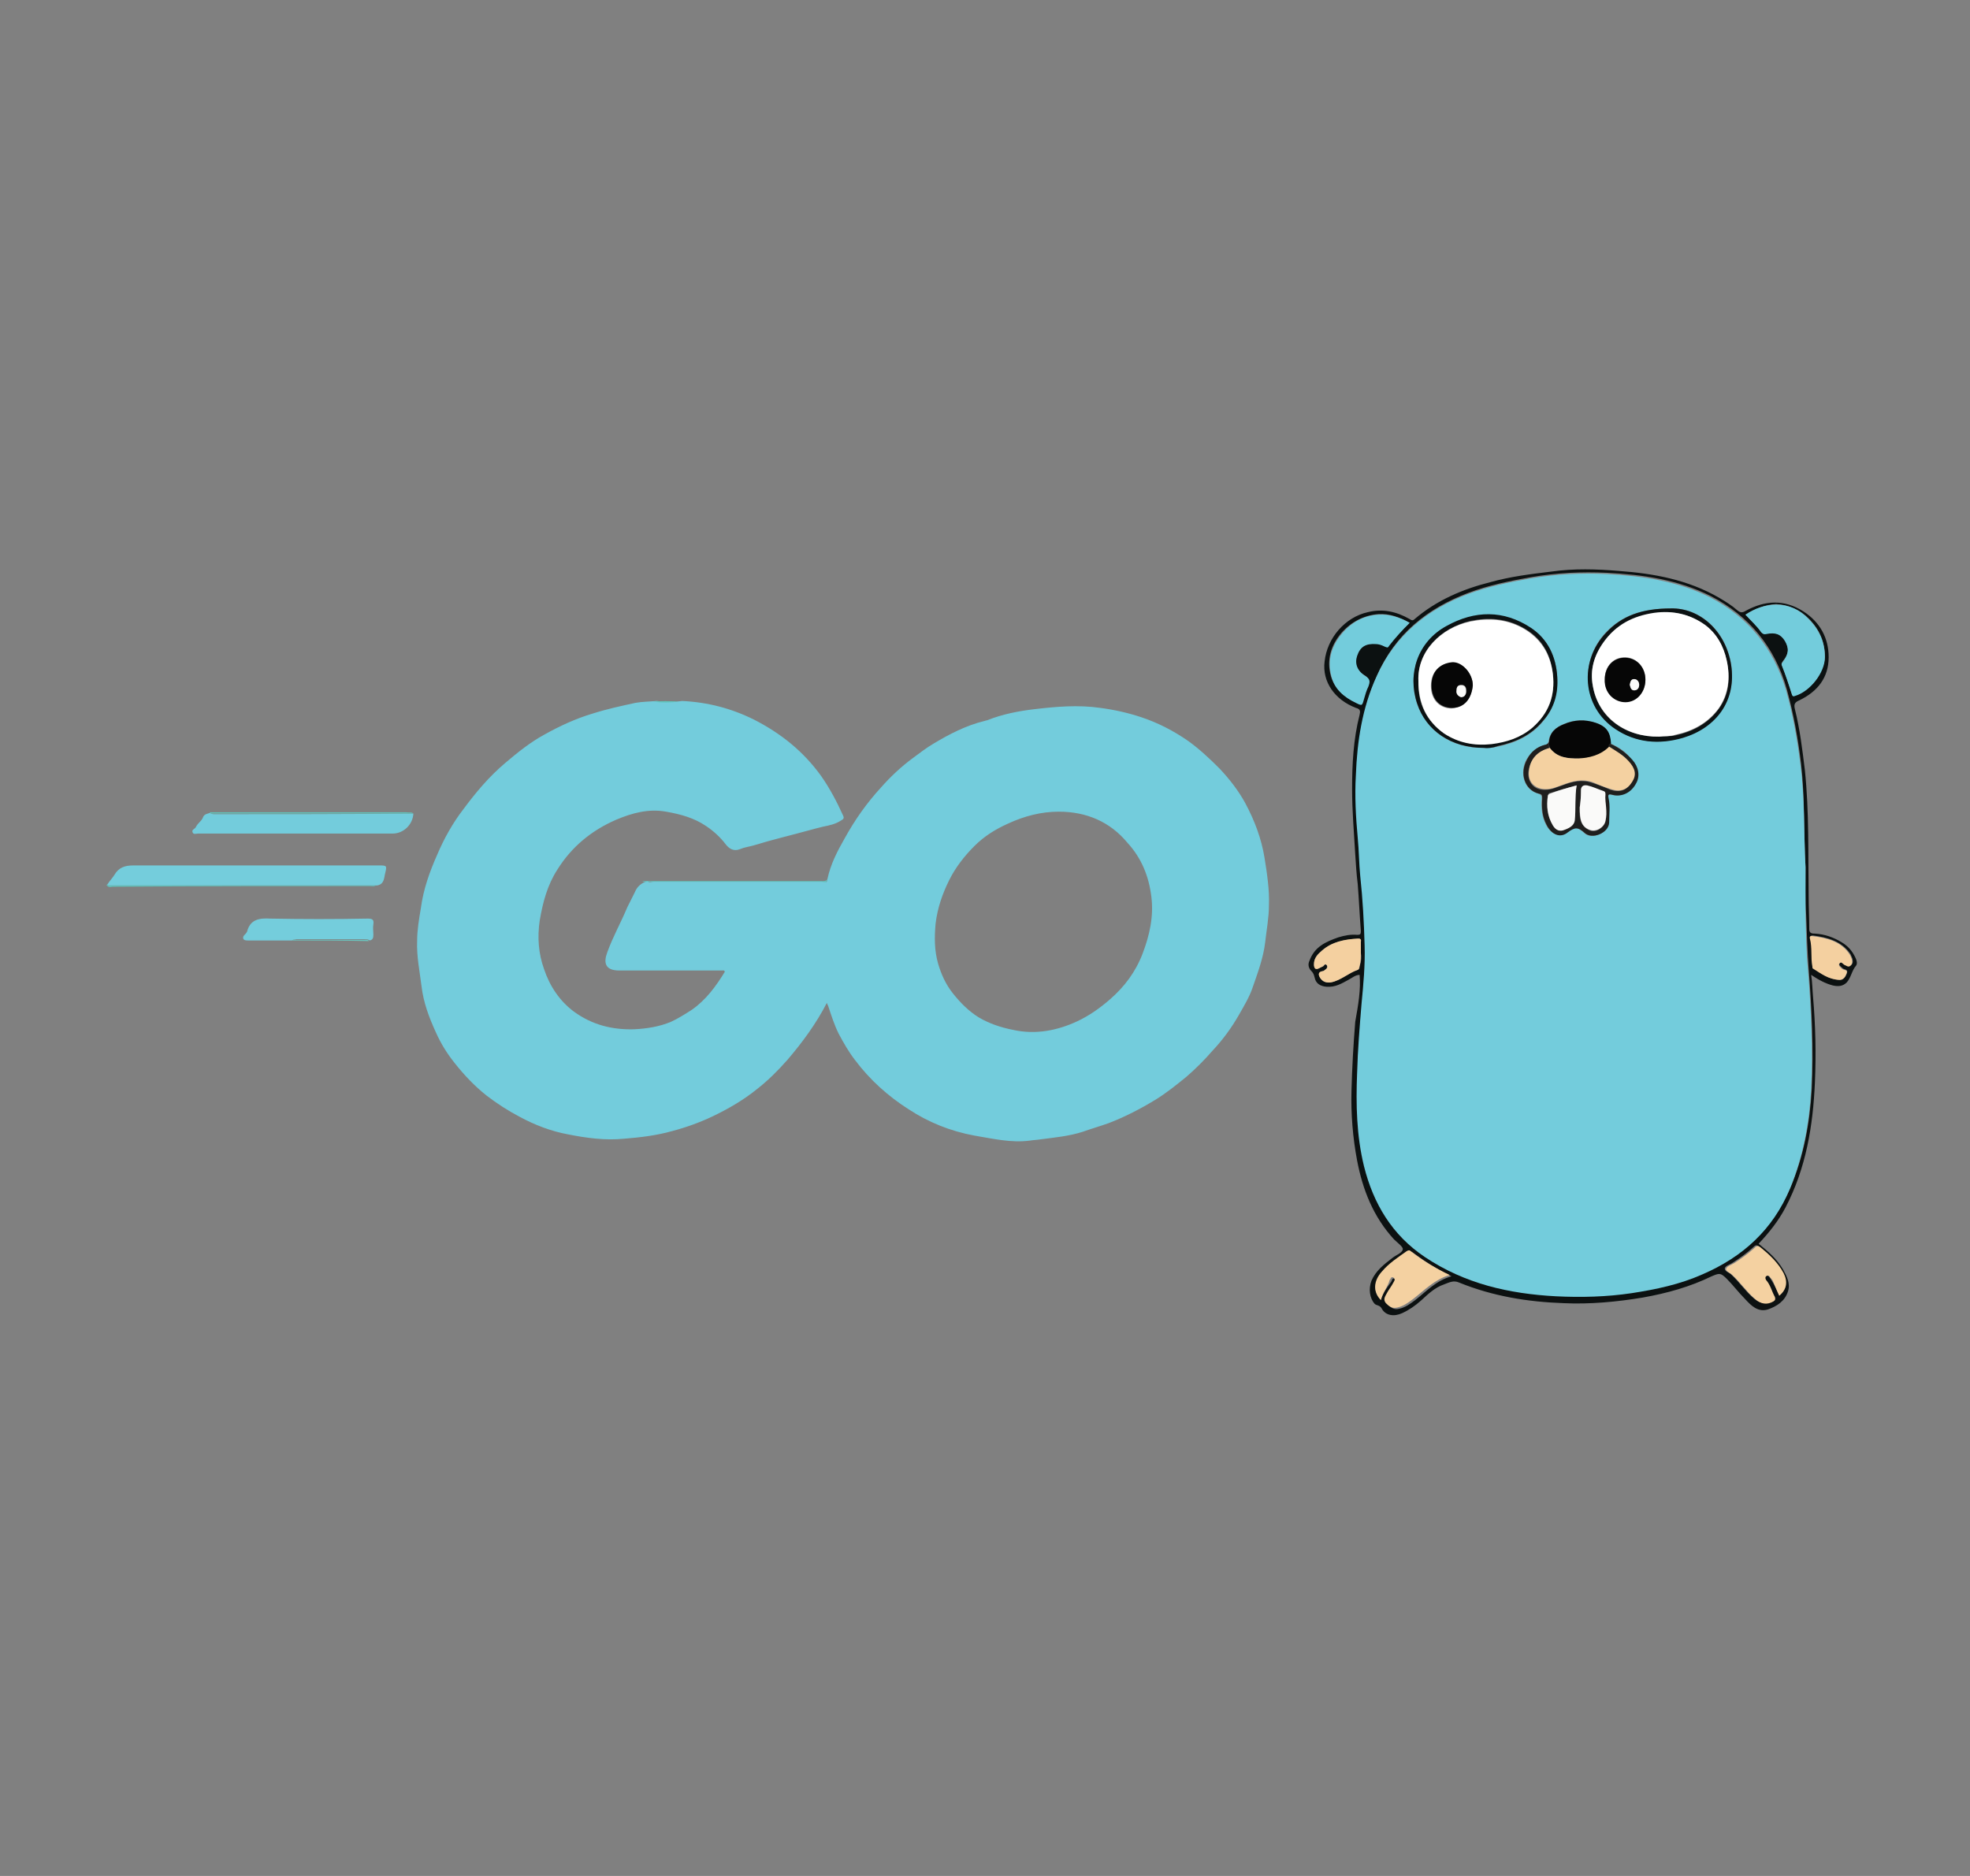 <?xml version="1.0" encoding="utf-8"?>
<!-- Generator: Adobe Illustrator 26.1.0, SVG Export Plug-In . SVG Version: 6.00 Build 0)  -->
<svg version="1.1" id="svg2816" xmlns:svg="http://www.w3.org/2000/svg"
	 xmlns="http://www.w3.org/2000/svg" xmlns:xlink="http://www.w3.org/1999/xlink" x="0px" y="0px" viewBox="0 0 315 300"
	 style="enable-background:new 0 0 315 300;" xml:space="preserve">
<rect x="0" y="0" width="315" height="300" fill="#808080" stroke="none"/>
<style type="text/css">
	.st0{fill:#73CCDC;}
	.st1{fill:#0C1111;}
	.st2{fill:#74CDDC;}
	.st3{fill:#5FC4BC;}
	.st4{fill:#69C6BF;}
	.st5{fill:#F4D1A1;}
	.st6{fill:#F4D0A0;}
	.st7{fill:#060606;}
	.st8{fill:#0B1213;}
	.st9{fill:#1F1F1E;}
	.st10{fill:#FFFFFF;}
	.st11{fill:#FAFAF9;}
</style>
<g>
	<path class="st0" d="M132.3,140.6c0.5-2.4,1.6-4.5,2.8-6.6c1.6-2.9,3.5-5.6,5.8-8.1c1.5-1.7,3.2-3.3,5.1-4.7
		c1.1-0.8,2.1-1.6,3.3-2.3c2.5-1.5,5.2-2.9,8.1-3.6c0.1,0,0.2-0.1,0.4-0.1c2.5-1,5.1-1.5,7.7-1.8c3.4-0.4,6.9-0.7,10.4-0.2
		c2.3,0.3,4.5,0.8,6.6,1.5c2.7,0.9,5.2,2.2,7.5,3.8c1.8,1.3,3.4,2.8,5,4.4c1.6,1.7,3,3.5,4.1,5.5c1.5,2.8,2.6,5.7,3.1,8.8
		c0.4,2.5,0.8,5.1,0.7,7.6c0,2-0.4,4-0.6,5.9c-0.3,2.5-1.2,4.9-2,7.2c-0.5,1.5-1.4,3-2.2,4.4c-1.2,2.1-2.6,4-4.2,5.7
		c-1.3,1.5-2.7,2.9-4.2,4.2c-1.6,1.3-3.2,2.6-5,3.7c-2.3,1.4-4.8,2.7-7.4,3.7c-1.4,0.5-2.8,0.9-4.2,1.4c-2.2,0.7-4.4,0.9-6.7,1.2
		c-0.6,0.1-1.1,0.1-1.7,0.2c-3,0.4-5.9-0.3-8.9-0.8c-3.8-0.7-7.3-2.1-10.5-4.2c-3.3-2.1-6.2-4.7-8.6-7.9c-1-1.3-1.8-2.7-2.6-4.2
		c-0.7-1.4-1.2-3-1.7-4.5c-0.1-0.1-0.1-0.3-0.2-0.4c-1.7,3.3-3.9,6.3-6.3,9.1c-1.5,1.7-3.1,3.3-4.9,4.7c-2.1,1.7-4.5,3.1-7,4.3
		c-2.1,1-4.3,1.8-6.6,2.4c-2.5,0.7-5.1,1-7.6,1.2c-3,0.3-6-0.1-9-0.7c-2.7-0.5-5.3-1.5-7.7-2.8c-1.9-1-3.6-2.1-5.3-3.4
		c-1.9-1.5-3.6-3.3-5.1-5.2c-1.2-1.5-2.2-3.1-3-4.9c-1.1-2.4-2-4.8-2.3-7.4c-0.3-2.4-0.8-4.8-0.7-7.2c0-1.8,0.3-3.5,0.6-5.3
		c0.4-3,1.4-5.8,2.6-8.5c1.1-2.6,2.5-5.1,4.2-7.3c2-2.7,4.1-5.2,6.7-7.4c2-1.7,4-3.3,6.2-4.5c2.5-1.4,5.1-2.6,7.8-3.4
		c2.2-0.7,4.5-1.2,6.8-1.7c1.1-0.2,2.3-0.2,3.4-0.3c1.4,0.2,2.7,0.2,4.1,0c4.1,0.2,7.9,1.2,11.5,3c4.3,2.2,7.9,5.1,10.7,9
		c1.4,2,2.5,4.1,3.5,6.3c0.2,0.4,0.1,0.6-0.3,0.8c-0.9,0.6-1.9,0.8-2.9,1c-0.8,0.2-1.6,0.4-2.3,0.6c-2.9,0.8-5.9,1.5-8.8,2.4
		c-0.7,0.2-1.5,0.3-2.2,0.6c-1,0.4-1.7-0.1-2.2-0.7c-0.9-1.2-2-2.2-3.2-3c-1.9-1.3-4.1-1.9-6.4-2.3c-2.8-0.5-5.4,0.2-8,1.3
		c-3.9,1.7-7.1,4.3-9.4,8c-1.6,2.5-2.3,5.2-2.8,8.1c-0.4,2.7-0.2,5.3,0.7,7.8c0.9,2.7,2.5,5.1,4.8,6.8c2.9,2.1,6.1,2.9,9.6,2.8
		c2-0.1,4-0.4,5.9-1.2c1.1-0.5,2.2-1.2,3.3-1.9c2.3-1.6,3.9-3.8,5.3-6.1c-0.1-0.3-0.3-0.2-0.4-0.2c-5.5,0-11,0-16.5,0
		c-2.3,0-2.5-1.3-1.9-2.9c0.9-2.5,2.2-4.8,3.2-7.2c0.4-0.8,0.8-1.6,1.2-2.4c0.4-1,1.1-1.5,2-1.8c0.3,0.3,0.7,0.1,1,0.1
		c4.5,0,9,0,13.5,0c4.7,0,9.5,0,14.2,0C131.7,141,132.3,141.3,132.3,140.6z M169.3,129.8c-2.8,0-5.5,0.7-8.1,1.9
		c-2,0.9-3.8,2-5.4,3.6c-1.6,1.6-3,3.4-4,5.4c-1.1,2.2-1.9,4.5-2.2,7c-0.2,2.2-0.2,4.3,0.4,6.4c0.5,1.7,1.2,3.3,2.4,4.8
		c1.2,1.5,2.5,2.8,4.1,3.8c1.7,1,3.5,1.6,5.5,2c3.6,0.8,7.1,0.1,10.3-1.4c1.9-0.9,3.6-2.1,5.2-3.5c2.3-2,4.1-4.4,5.2-7.3
		c1.1-2.9,1.8-5.9,1.4-9.1c-0.4-3.3-1.6-6.2-3.8-8.6C177.5,131.4,173.7,129.8,169.3,129.8z"/>
	<path class="st1" d="M217.4,155.9c-0.7,0-1.2,0.5-1.8,0.8c-1.1,0.6-2.1,1.2-3.5,1.1c-1-0.1-1.7-0.5-1.9-1.5c-0.1-0.4-0.2-0.7-0.5-1
		c-0.5-0.5-0.6-1.1-0.3-1.7c0.8-2.2,2.6-3,4.6-3.7c1-0.3,2-0.5,3-0.4c0.5,0,0.6-0.1,0.6-0.6c-0.2-2.5-0.3-5-0.5-7.5
		c-0.2-1.6-0.3-3.2-0.4-4.8c-0.2-3.5-0.5-6.9-0.5-10.4c0-4,0.2-8,1.2-11.9c0.1-0.5,0.2-0.9-0.6-1.1c-3.4-1.3-5.4-4.2-5-7.4
		c0.4-3.8,3.3-7.1,6.9-7.9c2.4-0.6,4.6-0.1,6.7,1.1c0.3,0.2,0.5,0.3,0.8,0c3.5-3,7.7-4.8,12.1-5.9c3.2-0.9,6.5-1.3,9.8-1.7
		c3.6-0.5,7.1-0.4,10.7-0.1c5.6,0.4,11.1,1.4,16.1,4.3c1,0.6,2,1.2,2.9,2c0.5,0.4,0.8,0.4,1.3,0.1c3.1-1.7,6.2-1.9,9.3,0.1
		c2.6,1.7,4,4.2,4,7.3c0,3.3-1.8,5.5-4.7,6.9c-0.7,0.3-0.9,0.6-0.7,1.4c0.8,3.2,1.2,6.5,1.6,9.8c0.7,6.7,0.5,13.4,0.6,20.1
		c0,1.8,0.1,3.6,0.1,5.3c0,0.7,0.5,0.7,0.9,0.7c1.6,0.1,3,0.6,4.3,1.4c1,0.6,1.7,1.4,2.2,2.5c0.2,0.4,0.3,0.9,0.1,1.2
		c-0.7,0.8-0.8,1.9-1.5,2.7c-0.6,0.6-1.3,0.7-2.2,0.5c-1.2-0.3-2.3-0.9-3.5-1.7c0.2,1.3,0.2,2.4,0.3,3.5c0.4,4.6,0.5,9.1,0.3,13.7
		c-0.3,6.9-1.4,13.7-4.7,20c-1.1,2.1-2.6,4-4.3,5.8c1.5,1.2,2.9,2.4,3.9,4.1c0.6,1.1,1.2,2.2,0.8,3.5c-0.5,1.6-1.8,2.4-3.2,2.9
		c-1.6,0.5-2.7-0.6-3.7-1.7c-1-1-1.9-2.2-2.9-3.2c-1-1-1.2-0.9-2.4-0.4c-3.5,1.7-7.1,2.7-11,3.4c-4.2,0.7-8.5,1.1-12.7,0.9
		c-5.7-0.2-11.3-1.1-16.7-3.3c-0.9-0.4-1.6,0-2.4,0.3c-1.5,0.5-2.6,1.6-3.7,2.6c-0.9,0.8-1.9,1.5-3,2c-1.3,0.6-2.7,0.4-3.3-0.8
		c-0.3-0.5-0.8-0.4-1.1-0.7c-0.8-0.9-1-2.4-0.5-3.7c0.7-1.6,2-2.6,3.3-3.6c0.6-0.5,1.6-0.8,1.7-1.4c0.1-0.4-0.9-1.1-1.4-1.6
		c-3.3-3.6-5-7.9-5.9-12.6c-0.7-3.7-1-7.5-0.9-11.2c0.1-3.7,0.3-7.3,0.6-11C217.2,160.6,217.6,158.3,217.4,155.9z M288.7,138.7
		c-0.3-5.7-0.1-11.1-0.7-16.5c-0.5-4.1-1.2-8-2.3-12c-1.9-6.7-6-11.7-12.2-14.9c-5.2-2.6-10.8-3.4-16.5-3.7c-4.1-0.2-8.1,0-12.2,0.7
		c-3.4,0.6-6.8,1.3-10,2.5c-6.6,2.5-11.7,6.6-14.6,13.2c-2.2,5-3.1,10.3-3.3,15.8c-0.1,3.3,0,6.7,0.3,10c0.2,2,0.2,4.1,0.4,6.1
		c0.4,3.7,0.6,7.4,0.7,11.1c0.1,3.1-0.2,6.3-0.5,9.4c-0.3,3.7-0.6,7.3-0.7,11c-0.2,5-0.1,10,1.1,14.9c1.4,6,4.4,11,9.7,14.5
		c6.3,4.3,13.5,5.9,21,6.3c4,0.2,8.1,0.1,12.1-0.5c3.9-0.6,7.7-1.5,11.3-3c6.4-2.8,11.2-7.2,14-13.7c2.1-5,3.1-10.3,3.4-15.8
		c0.3-6.4,0-12.8-0.5-19.2c-0.2-2.9-0.3-5.7-0.4-8.6C288.6,143.9,288.7,141.2,288.7,138.7z M279.1,98.3c0.9,0.9,1.8,1.7,2.5,2.7
		c0.2,0.3,0.4,0.4,0.8,0.3c1.5-0.3,2.4,0.1,3,1.1c0.7,1.2,0.7,2.1-0.3,3.3c-0.1,0.2-0.3,0.3-0.2,0.6c0.6,1.5,1.1,3.1,1.6,4.6
		c0.1,0.4,0.3,0.3,0.5,0.3c2.4-0.6,4.7-3.7,4.8-6.2c0-2.4-0.9-4.4-2.6-6.1c-1.4-1.4-3.2-2.2-5.2-2.3
		C282.3,96.7,280.6,97.3,279.1,98.3z M225.4,99.6c-1.6-0.9-3.2-1.5-5-1.4c-2.3,0.2-4.3,1.2-5.9,3c-1.7,2-2.4,4.3-1.7,6.9
		c0.6,2,2,3.3,3.9,4.2c1,0.5,1,0.5,1.3-0.6c0.2-0.7,0.4-1.4,0.7-2c0.3-0.7,0.3-1.2-0.5-1.7c-1.3-0.8-1.7-2-1.3-3.2
		c0.5-1.5,1.4-2,3-1.9c0.5,0,1,0.2,1.4,0.4c0.3,0.1,0.4,0.2,0.7-0.1C223,102,224.1,100.8,225.4,99.6z M220.8,207.9
		c0.3-1.2,1.1-2.1,1.7-3c0.1-0.2,0.1-0.6,0.6-0.4c0.4,0.2,0.1,0.5,0,0.8c-0.4,0.6-0.8,1.2-1.1,1.8c-0.2,0.5-0.6,0.9-0.1,1.5
		c0.5,0.5,1,0.9,1.8,0.7c1-0.2,1.8-0.8,2.6-1.4c1.8-1.4,3.3-3.1,5.8-3.8c-2.3-1.1-4.3-2.4-6.2-3.8c-0.3-0.2-0.5-0.2-0.7,0
		c-1.4,1-2.8,1.9-3.9,3.2C219.6,204.8,219.5,206.5,220.8,207.9z M284.5,207.2c1.2-1,1.3-2.2,0.5-3.7c-0.9-1.7-2.3-3-3.8-4.2
		c-0.4-0.3-0.6-0.1-0.9,0.2c-1,0.9-2.1,1.7-3.2,2.4c-0.4,0.3-1.2,0.5-1.3,0.9c-0.1,0.5,0.7,0.7,1,1c1.3,1.2,2.3,2.7,3.6,3.8
		c1,0.9,2,1,3,0.4c0.3-0.2,0.4-0.4,0.2-0.7c-0.4-0.9-0.6-1.9-1.4-2.7c-0.2-0.2-0.2-0.4,0-0.6c0.2-0.2,0.4,0,0.6,0.1
		c0.2,0.2,0.4,0.5,0.5,0.7C283.8,205.6,284.2,206.4,284.5,207.2z M217.6,152.4c0-0.8,0-1.3,0-1.8c0-0.4-0.1-0.6-0.5-0.5
		c-2.1,0.2-4.1,0.5-5.7,1.9c-0.7,0.6-1.3,1.2-1.3,2.2c0,0.6,0.2,1,0.9,0.6c0.2-0.1,0.4-0.2,0.6-0.3c0.2-0.1,0.3-0.4,0.5-0.2
		c0.2,0.2,0.1,0.5-0.1,0.7c-0.1,0.1-0.3,0.3-0.5,0.3c-0.8,0.2-0.7,0.7-0.4,1.1c0.4,0.6,0.9,0.8,1.7,0.7c1.6-0.3,2.8-1.5,4.3-2
		c0.3-0.1,0.3-0.3,0.3-0.6C217.7,153.7,217.7,152.9,217.6,152.4z M294.1,156.7c0.5,0.1,0.9-0.3,1.2-1c0.3-0.8-0.5-0.6-0.7-0.9
		c-0.2-0.2-0.7-0.5-0.4-0.8c0.3-0.4,0.6,0.1,0.8,0.2c0.3,0.2,0.6,0.4,0.9,0.2c0.4-0.2,0.4-0.7,0.3-1.1c-0.1-0.2-0.2-0.5-0.3-0.7
		c-1.4-2.1-3.7-2.7-6-3c-0.3,0-0.5,0.1-0.4,0.4c0.3,1.5,0.1,3,0.4,4.5c0,0.1,0,0.3,0.1,0.3C291.2,155.6,292.3,156.6,294.1,156.7z"/>
	<path class="st2" d="M17.2,141.4c0.3-0.5,0.8-1,1.1-1.5c0.7-1.2,1.7-1.5,3-1.5c13.1,0,26.2,0,39.3,0c1.2,0,1.3,0,1,1.2
		c-0.2,0.7-0.1,1.8-1.3,2c-0.4,0-0.9,0-1.3,0c-13.9,0-27.8,0-41.7,0c0,0,0,0,0,0C17.1,141.5,17.1,141.5,17.2,141.4z"/>
	<path class="st0" d="M66.1,130.1c-0.1,1.8-1.6,3.2-3.3,3.2c-10.4,0-20.8,0-31.1,0c-0.3,0-0.8,0.2-0.9-0.2c-0.2-0.4,0.3-0.5,0.5-0.8
		c0.3-0.7,1-1,1.2-1.7c0.2-0.4,0.7-0.5,1.1-0.6c0.2,0.2,0.5,0.2,0.8,0.2C44.9,130.2,55.5,130.2,66.1,130.1z"/>
	<path class="st2" d="M46.7,150.4c-2.3,0-4.7,0-7,0c-0.3,0-0.7,0-0.8-0.3c-0.1-0.3,0.1-0.5,0.3-0.7c0.1-0.1,0.2-0.2,0.3-0.4
		c0.5-2,2-2.2,3.7-2.1c5.2,0.1,10.4,0.1,15.6,0c0.8,0,1,0.2,0.9,0.9c-0.1,0.6,0,1.1,0,1.7c0,0.5-0.1,0.8-0.6,0.9
		c-0.2-0.2-0.5-0.2-0.7-0.2c-3.7,0-7.3,0-11,0C47.1,150.3,46.9,150.2,46.7,150.4z"/>
	<path class="st3" d="M17.1,141.6c13.9,0,27.8,0,41.7,0c0.4,0,0.9,0,1.3,0c-0.3,0.2-0.6,0.1-0.9,0.1c-13.7,0-27.5,0-41.2,0.1
		C17.8,141.8,17.4,142,17.1,141.6z"/>
	<path class="st3" d="M66.1,130.1c-10.6,0-21.2,0-31.8,0c-0.3,0-0.6,0.1-0.8-0.2c7.1,0,14.3,0,21.4,0c3.4,0,6.8,0,10.1,0
		C65.4,130,65.8,129.8,66.1,130.1z"/>
	<path class="st3" d="M132.3,140.6c-0.1,0.7-0.6,0.4-0.9,0.4c-4.7,0-9.5,0-14.2,0c-4.5,0-9,0-13.5,0c-0.3,0-0.7,0.1-1-0.1
		c0.8,0,1.6,0,2.4,0c8.7,0,17.4,0,26.1,0C131.6,140.9,132,141,132.3,140.6z"/>
	<path class="st4" d="M46.7,150.4c0.2-0.2,0.4-0.1,0.6-0.1c3.7,0,7.3,0,11,0c0.2,0,0.5-0.1,0.7,0.2
		C54.9,150.4,50.8,150.4,46.7,150.4z"/>
	<path class="st3" d="M108.5,112.2c-1.4,0.2-2.7,0.2-4.1,0C105.7,112.1,107.1,112.1,108.5,112.2z"/>
	<path class="st3" d="M17.2,141.4c0,0.1,0,0.2,0,0.3C16.9,141.5,17.1,141.5,17.2,141.4z"/>
	<path class="st0" d="M288.7,138.7c0,2.4,0,5.1,0,7.8c0.1,2.9,0.1,5.7,0.4,8.6c0.5,6.4,0.8,12.8,0.5,19.2
		c-0.3,5.4-1.3,10.7-3.4,15.8c-2.7,6.5-7.5,10.9-14,13.7c-3.6,1.6-7.4,2.4-11.3,3c-4,0.6-8.1,0.7-12.1,0.5c-7.5-0.4-14.6-2-21-6.3
		c-5.2-3.5-8.2-8.5-9.7-14.5c-1.2-4.9-1.3-9.9-1.1-14.9c0.1-3.7,0.4-7.3,0.7-11c0.3-3.1,0.6-6.3,0.5-9.4c-0.1-3.7-0.3-7.4-0.7-11.1
		c-0.2-2-0.2-4.1-0.4-6.1c-0.3-3.3-0.5-6.7-0.3-10c0.2-5.4,1-10.8,3.3-15.8c2.9-6.5,8-10.7,14.6-13.2c3.2-1.2,6.6-1.9,10-2.5
		c4.1-0.7,8.1-0.9,12.2-0.7c5.7,0.3,11.3,1.1,16.5,3.7c6.2,3.2,10.2,8.2,12.2,14.9c1.1,3.9,1.8,7.9,2.3,12
		C288.6,127.6,288.4,133.1,288.7,138.7z M257.5,118.9c0-1.8-0.7-2.8-2.4-3.3c-1.7-0.6-3.4-0.5-5.1,0.2c-1.2,0.5-2.2,1.3-2.4,2.8
		c-0.1,0.3-0.2,0.5-0.6,0.5c-1.3,0.4-2.2,1.2-2.9,2.3c-1.2,2.2-0.4,4.9,1.8,5.5c0.6,0.2,0.6,0.4,0.6,0.8c-0.1,1.4,0,2.8,0.7,4.2
		c0.8,1.5,2.2,2.1,3.4,1.2c1.1-0.9,1.6-0.9,2.7,0.1c1.2,1.2,3.9,0,3.9-1.6c0-1.3,0.2-2.7-0.1-4c-0.1-0.5,0-0.6,0.6-0.5
		c1.5,0.4,3-0.4,3.8-1.8c0.6-1.1,0.4-2.7-0.6-3.8C260.1,120.3,258.9,119.5,257.5,118.9z M267.2,97.3c-4.7,0-7.9,1.2-10.4,3.8
		c-4.3,4.5-3.8,11.8,1.5,15.4c3.4,2.3,7.1,2.6,10.8,1.4c5.3-1.6,8.6-5.9,7.7-11.7C275.9,100.8,271.8,97.2,267.2,97.3z M237.3,119.6
		c0.6,0,1.4,0,2.2-0.2c2.8-0.6,5.3-1.7,7.2-4c1.8-2.1,2.4-4.5,2.3-7.1c-0.2-3.2-1.4-6-4.2-7.8c-4.4-2.9-9-2.8-13.5-0.3
		c-4.6,2.5-6.3,7.6-4.7,12.4C228.1,116.8,232,119.7,237.3,119.6z"/>
	<path class="st0" d="M279.1,98.3c1.5-1,3.2-1.6,4.9-1.6c2,0,3.8,0.8,5.2,2.3c1.7,1.7,2.6,3.7,2.6,6.1c0,2.5-2.4,5.5-4.8,6.2
		c-0.2,0.1-0.4,0.1-0.5-0.3c-0.5-1.6-1-3.1-1.6-4.6c-0.1-0.3,0.1-0.4,0.2-0.6c0.9-1.2,1-2.1,0.3-3.3c-0.7-1.1-1.5-1.4-3-1.1
		c-0.4,0.1-0.6-0.1-0.8-0.3C280.9,100.1,280,99.3,279.1,98.3z"/>
	<path class="st0" d="M225.4,99.6c-1.2,1.2-2.3,2.4-3.3,3.7c-0.2,0.4-0.4,0.2-0.7,0.1c-0.4-0.2-0.9-0.4-1.4-0.4
		c-1.6-0.1-2.5,0.4-3,1.9c-0.4,1.2,0,2.4,1.3,3.2c0.8,0.5,0.8,0.9,0.5,1.7c-0.3,0.6-0.5,1.3-0.7,2c-0.3,1.1-0.3,1.1-1.3,0.6
		c-1.9-0.9-3.4-2.2-3.9-4.2c-0.7-2.6,0-4.9,1.7-6.9c1.5-1.8,3.5-2.9,5.9-3C222.1,98.2,223.8,98.7,225.4,99.6z"/>
	<path class="st5" d="M220.8,207.9c-1.3-1.3-1.2-3.1,0.2-4.6c1.1-1.3,2.5-2.2,3.9-3.2c0.3-0.2,0.5-0.2,0.7,0
		c1.9,1.5,3.9,2.7,6.2,3.8c-2.4,0.7-4,2.4-5.8,3.8c-0.8,0.6-1.6,1.2-2.6,1.4c-0.8,0.2-1.3-0.2-1.8-0.7c-0.5-0.6-0.1-1.1,0.1-1.5
		c0.3-0.6,0.8-1.2,1.1-1.8c0.1-0.2,0.4-0.5,0-0.8c-0.4-0.2-0.4,0.2-0.6,0.4C221.9,205.8,221.1,206.7,220.8,207.9z"/>
	<path class="st5" d="M284.5,207.2c-0.4-0.8-0.7-1.6-1-2.3c-0.1-0.3-0.4-0.5-0.5-0.7c-0.1-0.2-0.3-0.3-0.6-0.1
		c-0.2,0.2-0.1,0.4,0,0.6c0.7,0.8,0.9,1.8,1.4,2.7c0.1,0.3,0.1,0.5-0.2,0.7c-1,0.6-2,0.5-3-0.4c-1.3-1.1-2.3-2.6-3.6-3.8
		c-0.4-0.4-1.1-0.6-1-1c0.1-0.4,0.8-0.6,1.3-0.9c1.1-0.7,2.2-1.5,3.2-2.4c0.2-0.2,0.5-0.5,0.9-0.2c1.5,1.2,2.9,2.5,3.8,4.2
		C285.9,205,285.7,206.2,284.5,207.2z"/>
	<path class="st6" d="M217.6,152.4c0,0.5,0,1.3-0.2,2.1c-0.1,0.3-0.1,0.5-0.3,0.6c-1.5,0.5-2.7,1.7-4.3,2c-0.7,0.1-1.3-0.1-1.7-0.7
		c-0.3-0.5-0.4-1,0.4-1.1c0.2,0,0.3-0.2,0.5-0.3c0.3-0.2,0.3-0.5,0.1-0.7c-0.2-0.2-0.4,0-0.5,0.2c-0.2,0.1-0.4,0.2-0.6,0.3
		c-0.7,0.4-0.9,0-0.9-0.6c0-1,0.6-1.6,1.3-2.2c1.6-1.4,3.6-1.8,5.7-1.9c0.4,0,0.6,0.1,0.5,0.5C217.6,151.1,217.6,151.6,217.6,152.4z
		"/>
	<path class="st6" d="M294.1,156.7c-1.8-0.1-2.9-1-4.2-1.8c-0.1,0-0.1-0.2-0.1-0.3c-0.3-1.5,0-3-0.4-4.5c-0.1-0.3,0.1-0.5,0.4-0.4
		c2.3,0.3,4.6,0.8,6,3c0.1,0.2,0.2,0.4,0.3,0.7c0.1,0.4,0.1,0.8-0.3,1.1c-0.3,0.2-0.6-0.1-0.9-0.2c-0.3-0.2-0.5-0.6-0.8-0.2
		c-0.2,0.3,0.2,0.6,0.4,0.8c0.3,0.3,1.1,0.1,0.7,0.9C295,156.4,294.6,156.7,294.1,156.7z"/>
	<path class="st7" d="M247.7,118.6c0.1-1.5,1.1-2.3,2.4-2.8c1.6-0.7,3.3-0.8,5.1-0.2c1.7,0.6,2.3,1.5,2.4,3.3
		c-0.2,0.1-0.2,0.4-0.2,0.6c-1.4,1.3-3.2,1.8-5,1.8c-1.7,0-3.4-0.1-4.6-1.7C247.7,119.3,247.7,118.9,247.7,118.6z"/>
	<path class="st8" d="M267.2,97.3c4.5-0.1,8.7,3.5,9.6,9c0.9,5.8-2.4,10.1-7.7,11.7c-3.8,1.1-7.5,0.8-10.8-1.4
		c-5.4-3.6-5.8-10.9-1.5-15.4C259.3,98.5,262.5,97.3,267.2,97.3z M265.3,117.8c0.8-0.1,1.7,0,2.6-0.2c2.8-0.6,5.2-1.9,6.9-4.2
		c1.7-2.3,1.9-5,1.3-7.7c-0.5-2.3-1.6-4.3-3.5-5.7c-2.4-1.8-5.1-2.4-8.1-1.9c-3.3,0.5-6.1,1.9-8.1,4.7c-1.5,2.1-2.2,4.4-1.7,7
		C255.6,114.8,259.9,117.9,265.3,117.8z"/>
	<path class="st8" d="M237.3,119.6c-5.3,0-9.3-2.8-10.7-7.1c-1.6-4.8,0.1-9.9,4.7-12.4c4.5-2.5,9.1-2.6,13.5,0.3
		c2.7,1.8,4,4.6,4.2,7.8c0.2,2.7-0.5,5.1-2.3,7.1c-1.9,2.3-4.4,3.4-7.2,4C238.7,119.6,237.9,119.7,237.3,119.6z M226.8,108.9
		c-0.1,3.7,1.3,6.4,4.1,8.3c2.3,1.5,4.8,2.1,7.6,1.7c2.4-0.3,4.6-1.1,6.5-2.6c2.7-2.2,3.7-5.1,3.3-8.6c-0.4-3.3-1.9-5.8-4.9-7.4
		c-2.6-1.4-5.4-1.6-8.3-1C230.4,100.4,226.6,104.1,226.8,108.9z"/>
	<path class="st9" d="M247.7,118.6c0,0.4,0,0.7,0,1.1c-1.8,0.5-3,1.7-3.3,3.6c-0.2,1.8,0.9,3.1,2.7,3c1,0,1.8-0.4,2.7-0.7
		c1.6-0.6,3.1-1,4.8-0.4c1,0.3,2,0.7,2.9,1.1c1.5,0.5,2.6,0.1,3.4-1.2c0.7-1.1,0.5-2.1-0.6-3.3c-0.9-1-2-1.6-3.1-2.3
		c0-0.2,0-0.4,0.2-0.6c1.4,0.6,2.6,1.5,3.6,2.6c1,1.1,1.3,2.6,0.6,3.8c-0.8,1.5-2.3,2.2-3.8,1.8c-0.6-0.2-0.7,0-0.6,0.5
		c0.3,1.3,0.1,2.7,0.1,4c-0.1,1.6-2.7,2.7-3.9,1.6c-1.1-1-1.6-0.9-2.7-0.1c-1.2,1-2.6,0.4-3.4-1.2c-0.7-1.3-0.8-2.7-0.7-4.2
		c0-0.5,0-0.7-0.6-0.8c-2.2-0.6-3.1-3.2-1.8-5.5c0.6-1.2,1.6-2,2.9-2.3C247.5,119,247.6,118.8,247.7,118.6z M252.6,129.1
		c-0.1,1.9,0.2,3.1,1.6,3.7c1,0.4,2.2-0.4,2.5-1.4c0.3-1.4-0.2-2.9,0-4.3c0-0.2,0-0.4-0.3-0.5c-0.9-0.3-1.7-0.7-2.6-0.9
		c-0.6-0.1-1.1,0.1-1,0.8C252.8,127.5,252.7,128.5,252.6,129.1z M252.1,125.6c-1.5,0.4-2.8,0.8-4.2,1.2c-0.2,0-0.3,0.1-0.4,0.4
		c-0.3,1.7-0.1,3.3,0.8,4.7c0.3,0.6,0.9,1.1,1.6,0.8c0.8-0.3,1.8-0.7,1.9-1.6C252,129.3,251.7,127.5,252.1,125.6z"/>
	<path class="st5" d="M257.3,119.4c1.1,0.7,2.2,1.3,3.1,2.3c1.1,1.2,1.3,2.2,0.6,3.3c-0.8,1.3-1.9,1.7-3.4,1.2c-1-0.3-2-0.7-2.9-1.1
		c-1.7-0.6-3.2-0.2-4.8,0.4c-0.9,0.3-1.7,0.7-2.7,0.7c-1.8,0-3-1.2-2.7-3c0.2-1.9,1.4-3.1,3.3-3.6c1.2,1.6,2.9,1.7,4.6,1.7
		C254.1,121.2,255.9,120.8,257.3,119.4z"/>
	<path class="st10" d="M265.3,117.8c-5.3,0.1-9.7-3-10.6-8.1c-0.5-2.6,0.2-4.9,1.7-7c2-2.8,4.7-4.2,8.1-4.7c3-0.4,5.7,0.2,8.1,1.9
		c1.9,1.4,3,3.4,3.5,5.7c0.6,2.7,0.3,5.4-1.3,7.7c-1.7,2.3-4.1,3.6-6.9,4.2C267,117.8,266.1,117.7,265.3,117.8z M263.1,108.7
		c0-2-1.4-3.5-3.2-3.6c-1.9,0-3.3,1.4-3.3,3.5c0,2.1,1.5,3.6,3.3,3.6C261.7,112.3,263.1,110.7,263.1,108.7z"/>
	<path class="st10" d="M226.8,108.9c-0.2-4.7,3.6-8.5,8.3-9.5c2.9-0.6,5.7-0.4,8.3,1c2.9,1.6,4.5,4.1,4.9,7.4
		c0.4,3.5-0.7,6.3-3.3,8.6c-1.9,1.6-4.1,2.3-6.5,2.6c-2.8,0.3-5.3-0.2-7.6-1.7C228.1,115.3,226.8,112.5,226.8,108.9z M235.5,109.6
		c0-1.9-1.7-3.8-3.4-3.6c-2,0.2-3.3,1.5-3.3,3.7c0,2.3,1.5,3.6,3.3,3.6C234.2,113.1,235.3,111.7,235.5,109.6z"/>
	<path class="st11" d="M252.6,129.1c0.1-0.6,0.2-1.6,0.2-2.7c0-0.7,0.4-0.9,1-0.8c0.9,0.2,1.7,0.6,2.6,0.9c0.3,0.1,0.3,0.3,0.3,0.5
		c-0.1,1.4,0.4,2.8,0,4.3c-0.2,1-1.5,1.8-2.5,1.4C252.8,132.2,252.6,131,252.6,129.1z"/>
	<path class="st11" d="M252.1,125.6c-0.3,1.9-0.1,3.7-0.3,5.6c-0.1,0.9-1,1.3-1.9,1.6c-0.8,0.2-1.3-0.3-1.6-0.8
		c-0.9-1.5-1-3.1-0.8-4.7c0-0.2,0.2-0.3,0.4-0.4C249.2,126.4,250.6,126,252.1,125.6z"/>
	<path class="st7" d="M263.1,108.7c0,2-1.4,3.6-3.2,3.6c-1.8,0-3.4-1.5-3.3-3.6c0-2.1,1.4-3.6,3.3-3.5
		C261.7,105.2,263.1,106.7,263.1,108.7z M260.6,109.5c0.1,0.4,0.2,0.9,0.7,0.9c0.6,0,0.8-0.4,0.8-0.9c0-0.5-0.3-0.9-0.8-0.9
		C260.8,108.6,260.7,109,260.6,109.5z"/>
	<path class="st7" d="M235.5,109.6c-0.2,2.1-1.3,3.6-3.3,3.6c-1.8,0-3.3-1.2-3.3-3.6c0-2.2,1.3-3.5,3.3-3.7
		C233.8,105.8,235.5,107.7,235.5,109.6z M232.9,110.4c-0.1,0.6,0.3,1,0.8,1c0.4,0,0.8-0.3,0.8-0.9c0-0.5-0.2-0.9-0.7-1
		C233.1,109.5,232.9,109.9,232.9,110.4z"/>
	<path class="st11" d="M260.6,109.5c0.1-0.5,0.2-0.9,0.7-0.9c0.5,0,0.8,0.5,0.8,0.9c0,0.5-0.3,0.9-0.8,0.9
		C260.8,110.4,260.7,109.9,260.6,109.5z"/>
	<path class="st11" d="M232.9,110.4c0-0.5,0.2-0.9,0.8-0.8c0.6,0,0.7,0.4,0.7,1c0,0.6-0.3,0.9-0.8,0.9
		C233.1,111.3,232.8,110.9,232.9,110.4z"/>
</g>
</svg>
